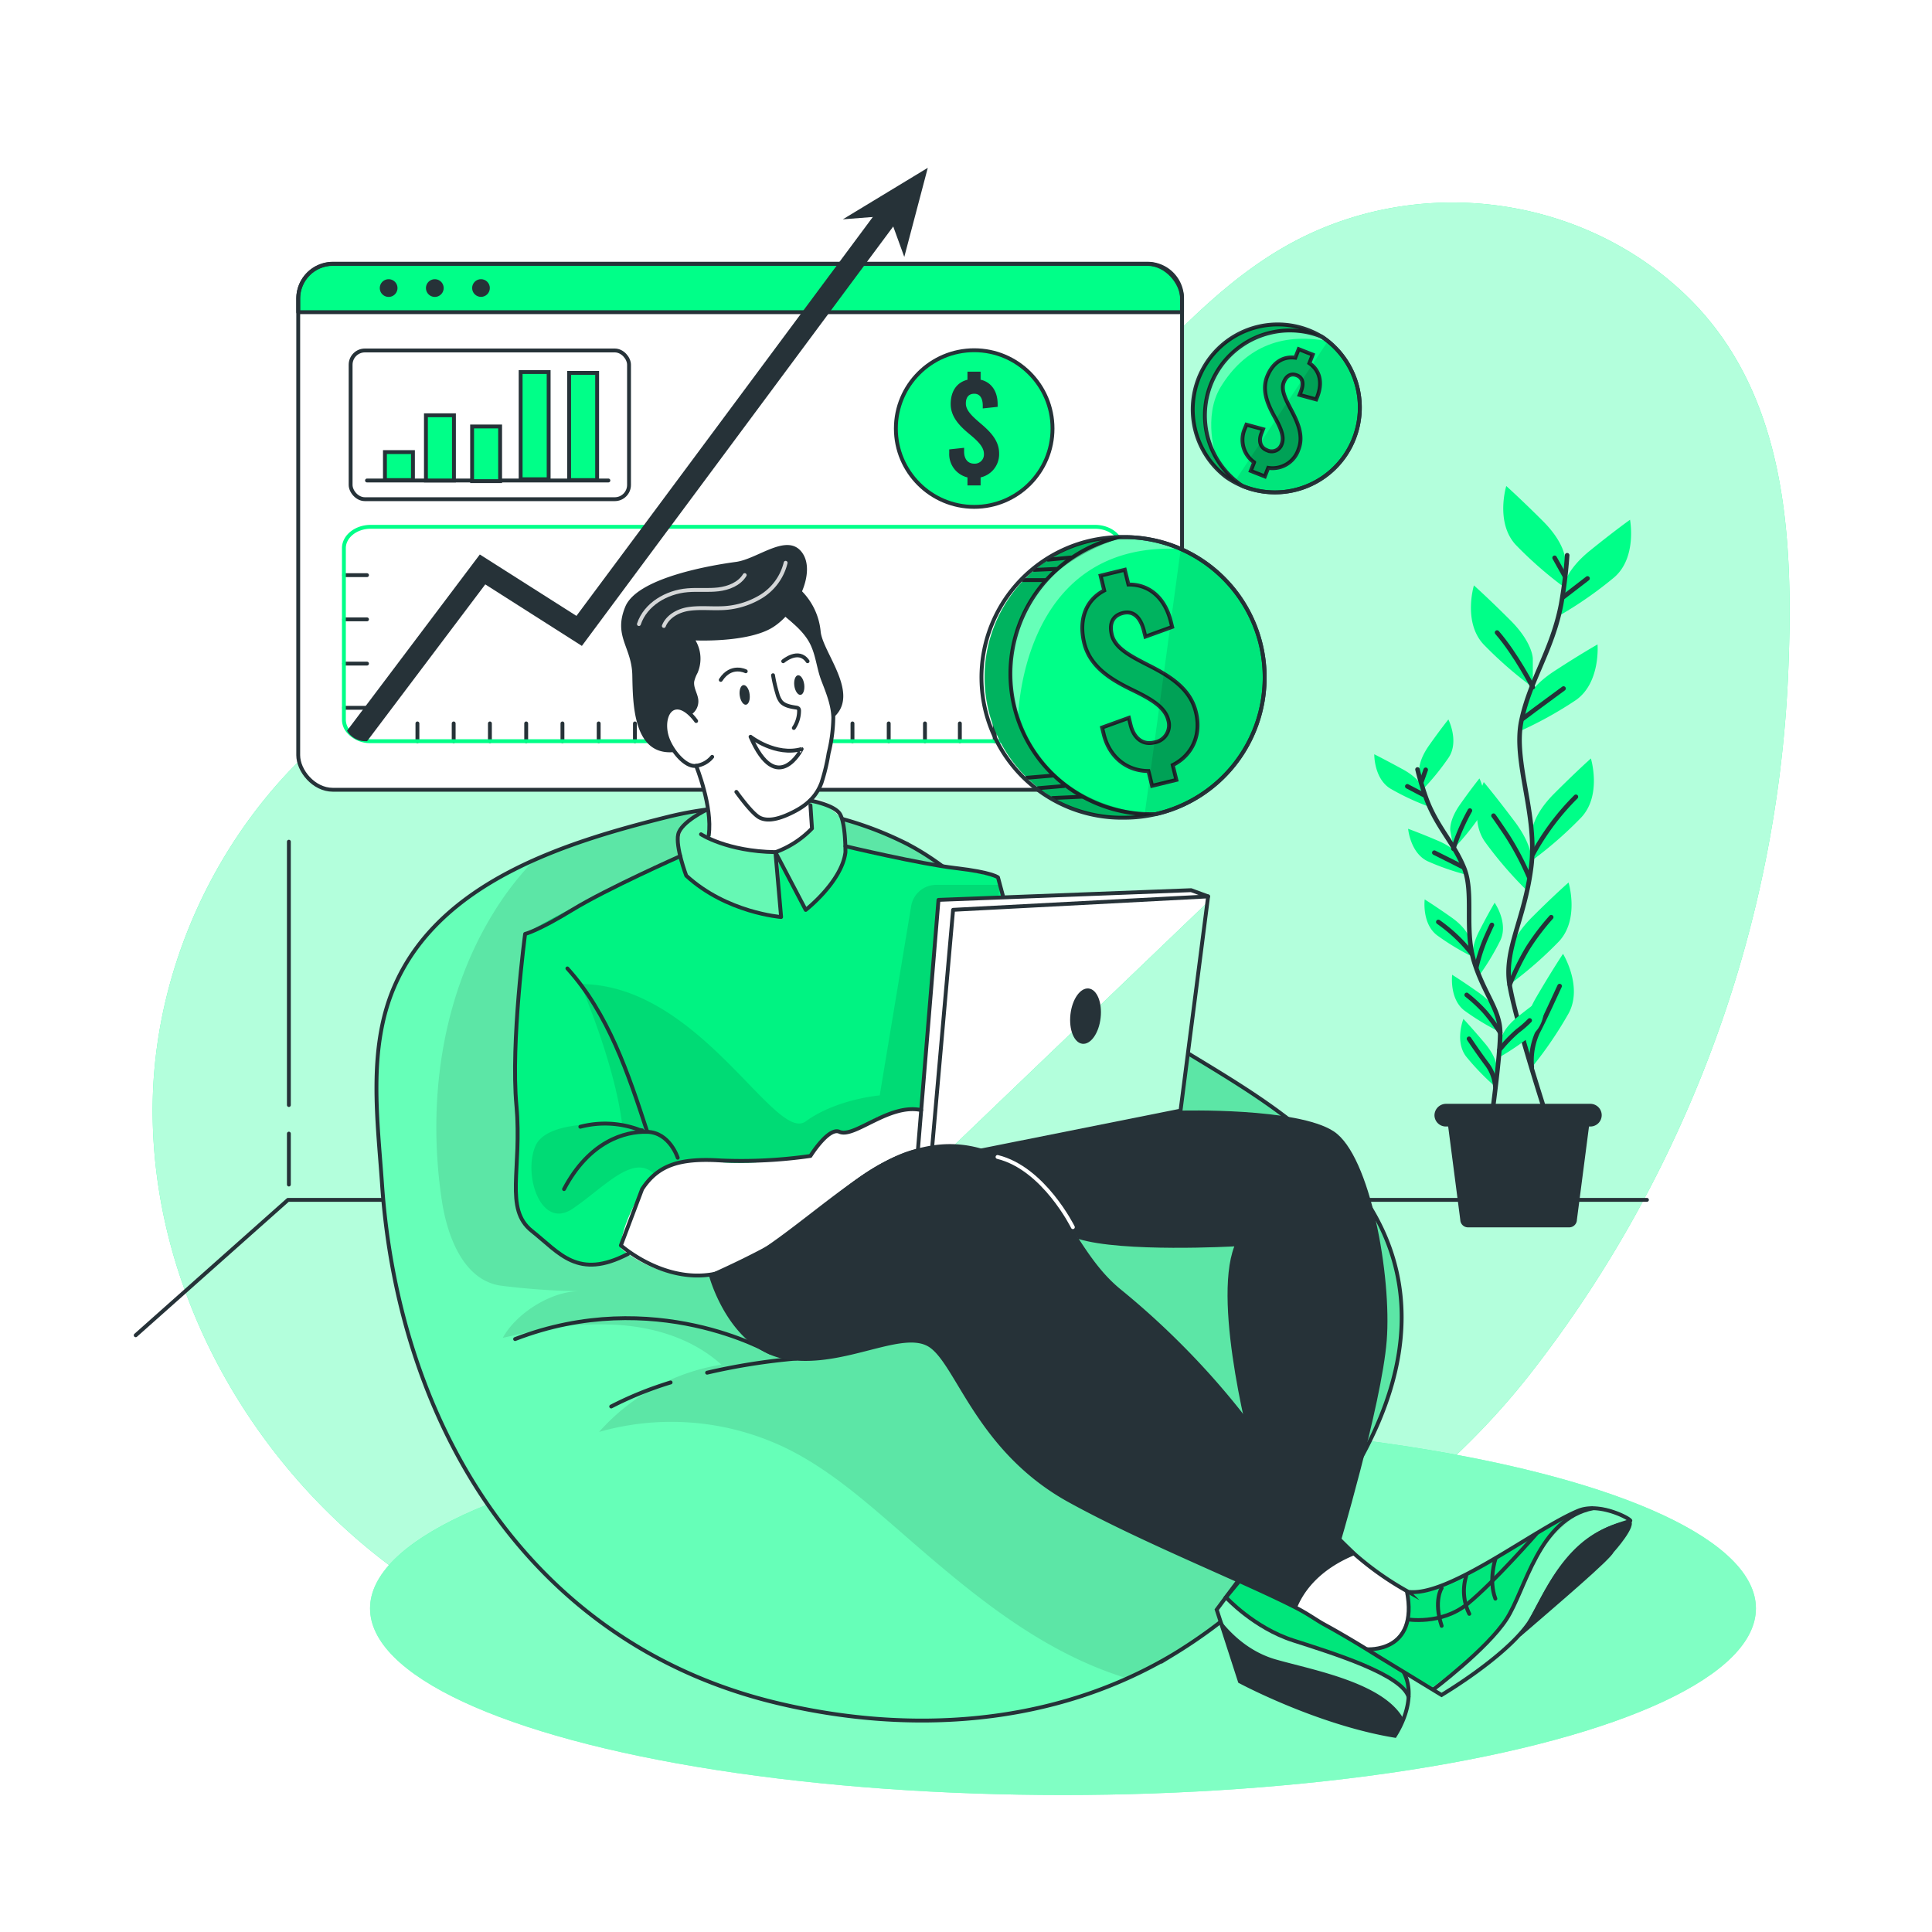 <svg class="animated" id="freepik_stories-revenue" xmlns="http://www.w3.org/2000/svg" viewBox="0 0 500 500" version="1.1" xmlns:xlink="http://www.w3.org/1999/xlink" xmlns:svgjs="http://svgjs.com/svgjs"><style>svg#freepik_stories-revenue:not(.animated) .animable {opacity: 0;}svg#freepik_stories-revenue.animated #freepik--Window--inject-34 {animation: 1.5s Infinite  linear wind;animation-delay: 0s;}svg#freepik_stories-revenue.animated #freepik--Coins--inject-34 {animation: 3s Infinite  linear floating;animation-delay: 0s;}svg#freepik_stories-revenue.animated #freepik--Character--inject-34 {animation: 3s Infinite  linear floating;animation-delay: 0s;}            @keyframes wind {                0% {                    transform: rotate( 0deg );                }                25% {                    transform: rotate( 1deg );                }                75% {                    transform: rotate( -1deg );                }            }                    @keyframes floating {                0% {                    opacity: 1;                    transform: translateY(0px);                }                50% {                    transform: translateY(-10px);                }                100% {                    opacity: 1;                    transform: translateY(0px);                }            }        </style><g id="freepik--background-simple--inject-34" style="transform-origin: 251.326px 245.544px 0px;" class="animable"><path d="M332.51,63.83c-21.82,12.48-37.21,33.47-55.86,50.32a179.7,179.7,0,0,1-81.92,42c-25,5.41-51.12,5.49-75.21,14-47,16.49-79.19,65.43-80,115.19s27.5,98,69.11,125.28a165.64,165.64,0,0,0,46,20.95c30.6,8.61,63.05,8.23,94.67,4.94,54.62-5.69,111.88-36.71,146.31-80.44a313.74,313.74,0,0,0,38.64-63.45,316.45,316.45,0,0,0,28.52-118.15c1.45-35,0-73.8-27.77-99.31S365.06,45.2,332.51,63.83Z" style="fill: rgb(0, 255, 136); transform-origin: 251.326px 245.544px 0px;" id="eljf7kk92mept" class="animable"></path><g id="eldigfu96z6l9"><path d="M332.51,63.83c-21.82,12.48-37.21,33.47-55.86,50.32a179.7,179.7,0,0,1-81.92,42c-25,5.41-51.12,5.49-75.21,14-47,16.49-79.19,65.43-80,115.19s27.5,98,69.11,125.28a165.64,165.64,0,0,0,46,20.95c30.6,8.61,63.05,8.23,94.67,4.94,54.62-5.69,111.88-36.71,146.31-80.44a313.74,313.74,0,0,0,38.64-63.45,316.45,316.45,0,0,0,28.52-118.15c1.45-35,0-73.8-27.77-99.31S365.06,45.2,332.51,63.83Z" style="fill: rgb(255, 255, 255); opacity: 0.7; transform-origin: 251.326px 245.544px 0px;" class="animable"></path></g></g><g id="freepik--Shadow--inject-34" style="transform-origin: 275.1px 416.25px 0px;" class="animable"><ellipse cx="275.1" cy="416.25" rx="179.33" ry="48.3" style="fill: rgb(0, 255, 136); transform-origin: 275.1px 416.25px 0px;" id="elbc5ko8946gr" class="animable"></ellipse><g id="eltmb0r5y86o"><ellipse cx="275.1" cy="416.25" rx="179.33" ry="48.3" style="fill: rgb(255, 255, 255); opacity: 0.5; transform-origin: 275.1px 416.25px 0px;" class="animable"></ellipse></g></g><g id="freepik--Window--inject-34" style="transform-origin: 191.545px 123.91px 0px;" class="animable"><rect x="77.18" y="68.3" width="228.73" height="136.09" rx="8.95" style="fill: rgb(255, 255, 255); transform-origin: 191.545px 136.345px 0px;" id="elt8s45x6lar" class="animable"></rect><path d="M305.91,77.25v3.54H77.18V77.25a9,9,0,0,1,8.95-9H297A8.94,8.94,0,0,1,305.91,77.25Z" style="fill: rgb(0, 255, 136); transform-origin: 191.545px 74.52px 0px;" id="el3soick66awa" class="animable"></path><rect x="77.18" y="68.3" width="228.73" height="136.09" rx="8.95" style="fill: none; stroke: rgb(38, 50, 56); stroke-linecap: round; stroke-linejoin: round; transform-origin: 191.545px 136.345px 0px;" id="elq37jx0e3vk" class="animable"></rect><path d="M305.91,77.25v3.54H77.18V77.25a9,9,0,0,1,8.95-9H297A8.94,8.94,0,0,1,305.91,77.25Z" style="fill: none; stroke: rgb(38, 50, 56); stroke-linecap: round; stroke-linejoin: round; transform-origin: 191.545px 74.52px 0px;" id="el75yjpz3jdkp" class="animable"></path><path d="M102.87,74.54a2.29,2.29,0,1,1-2.29-2.28A2.29,2.29,0,0,1,102.87,74.54Z" style="fill: rgb(38, 50, 56); transform-origin: 100.58px 74.55px 0px;" id="elqtnvbkvdpp" class="animable"></path><path d="M114.82,74.54a2.29,2.29,0,1,1-2.29-2.28A2.29,2.29,0,0,1,114.82,74.54Z" style="fill: rgb(38, 50, 56); transform-origin: 112.53px 74.55px 0px;" id="elti4u27kpqgn" class="animable"></path><circle cx="124.48" cy="74.54" r="2.29" style="fill: rgb(38, 50, 56); transform-origin: 124.48px 74.54px 0px;" id="el1c053ults4p" class="animable"></circle><rect x="90.74" y="90.7" width="72.05" height="38.49" rx="3.69" style="fill: none; stroke: rgb(38, 50, 56); stroke-linecap: round; stroke-linejoin: round; transform-origin: 126.765px 109.945px 0px;" id="elodecbnd22qs" class="animable"></rect><line x1="94.98" y1="124.35" x2="157.45" y2="124.35" style="fill: none; stroke: rgb(38, 50, 56); stroke-linecap: round; stroke-linejoin: round; transform-origin: 126.215px 124.35px 0px;" id="ely9o1rys884c" class="animable"></line><rect x="99.62" y="117" width="7.25" height="7.25" style="fill: rgb(0, 255, 136); stroke: rgb(38, 50, 56); stroke-miterlimit: 10; transform-origin: 103.245px 120.625px 0px;" id="eld8os4ekqhd8" class="animable"></rect><rect x="110.23" y="107.47" width="7.25" height="16.88" style="fill: rgb(0, 255, 136); stroke: rgb(38, 50, 56); stroke-miterlimit: 10; transform-origin: 113.855px 115.91px 0px;" id="elyhheif8efvd" class="animable"></rect><rect x="122.18" y="110.37" width="7.25" height="14.15" style="fill: rgb(0, 255, 136); stroke: rgb(38, 50, 56); stroke-miterlimit: 10; transform-origin: 125.805px 117.445px 0px;" id="el1qhzn43x1r" class="animable"></rect><rect x="134.74" y="96.28" width="7.25" height="27.75" style="fill: rgb(0, 255, 136); stroke: rgb(38, 50, 56); stroke-miterlimit: 10; transform-origin: 138.365px 110.155px 0px;" id="el3644xp2ns0p" class="animable"></rect><rect x="147.29" y="96.5" width="7.25" height="27.75" style="fill: rgb(0, 255, 136); stroke: rgb(38, 50, 56); stroke-miterlimit: 10; transform-origin: 150.915px 110.375px 0px;" id="elihddwff8mq" class="animable"></rect><circle cx="252.12" cy="110.91" r="20.27" style="fill: rgb(0, 255, 136); stroke: rgb(38, 50, 56); stroke-miterlimit: 10; transform-origin: 252.12px 110.91px 0px;" id="elrwv2klzhlg9" class="animable"></circle><path d="M253.78,123.55v2.08h-3.4v-2.08a6.18,6.18,0,0,1-4.72-6.3v-.94l3.85-.42v1c0,1.93,1,3.1,2.57,3.1a2.37,2.37,0,0,0,2.56-2.53c0-1.85-1.73-3.44-3.77-5.13-2.42-2-4.83-4.38-4.83-7.74s1.58-5.63,4.34-6.31V96.19h3.4v2.07c2.79.65,4.41,3,4.41,6.35v.68l-3.85.41V105c0-2-.79-3.1-2.19-3.1s-2.19.87-2.19,2.53c0,1.85,1.78,3.4,3.78,5.13,2.38,2,4.83,4.38,4.83,7.74A6.15,6.15,0,0,1,253.78,123.55Z" style="fill: rgb(38, 50, 56); transform-origin: 252.114px 110.91px 0px;" id="elpywtl3c79mr" class="animable"></path><line x1="89.06" y1="148.85" x2="94.98" y2="148.85" style="fill: none; stroke: rgb(38, 50, 56); stroke-linecap: round; stroke-linejoin: round; transform-origin: 92.02px 148.85px 0px;" id="elmwbywf0a6nr" class="animable"></line><line x1="89.06" y1="160.29" x2="94.98" y2="160.29" style="fill: none; stroke: rgb(38, 50, 56); stroke-linecap: round; stroke-linejoin: round; transform-origin: 92.02px 160.29px 0px;" id="elx566t0uc64s" class="animable"></line><line x1="89.06" y1="171.74" x2="94.98" y2="171.74" style="fill: none; stroke: rgb(38, 50, 56); stroke-linecap: round; stroke-linejoin: round; transform-origin: 92.02px 171.74px 0px;" id="eljkh6x6hwo59" class="animable"></line><line x1="89.06" y1="183.18" x2="94.98" y2="183.18" style="fill: none; stroke: rgb(38, 50, 56); stroke-linecap: round; stroke-linejoin: round; transform-origin: 92.02px 183.18px 0px;" id="elooh1hq2qz3" class="animable"></line><line x1="108.03" y1="191.82" x2="108.03" y2="187.22" style="fill: none; stroke: rgb(38, 50, 56); stroke-linecap: round; stroke-linejoin: round; transform-origin: 108.03px 189.52px 0px;" id="el6nxp5o32y86" class="animable"></line><line x1="117.41" y1="191.82" x2="117.41" y2="187.22" style="fill: none; stroke: rgb(38, 50, 56); stroke-linecap: round; stroke-linejoin: round; transform-origin: 117.41px 189.52px 0px;" id="elfo0kgnjik7g" class="animable"></line><line x1="126.79" y1="191.82" x2="126.79" y2="187.22" style="fill: none; stroke: rgb(38, 50, 56); stroke-linecap: round; stroke-linejoin: round; transform-origin: 126.79px 189.52px 0px;" id="elxd8tdzx9vt" class="animable"></line><line x1="136.18" y1="191.82" x2="136.18" y2="187.22" style="fill: none; stroke: rgb(38, 50, 56); stroke-linecap: round; stroke-linejoin: round; transform-origin: 136.18px 189.52px 0px;" id="eldfqcsub54cc" class="animable"></line><line x1="145.56" y1="191.82" x2="145.56" y2="187.22" style="fill: none; stroke: rgb(38, 50, 56); stroke-linecap: round; stroke-linejoin: round; transform-origin: 145.56px 189.52px 0px;" id="elz3rmnxomf6" class="animable"></line><line x1="154.94" y1="191.82" x2="154.94" y2="187.22" style="fill: none; stroke: rgb(38, 50, 56); stroke-linecap: round; stroke-linejoin: round; transform-origin: 154.94px 189.52px 0px;" id="el5cm4ue023cu" class="animable"></line><line x1="164.32" y1="191.82" x2="164.32" y2="187.22" style="fill: none; stroke: rgb(38, 50, 56); stroke-linecap: round; stroke-linejoin: round; transform-origin: 164.32px 189.52px 0px;" id="elkwb61wtn7t" class="animable"></line><line x1="173.71" y1="191.82" x2="173.71" y2="187.22" style="fill: none; stroke: rgb(38, 50, 56); stroke-linecap: round; stroke-linejoin: round; transform-origin: 173.71px 189.52px 0px;" id="elej52649210d" class="animable"></line><line x1="183.09" y1="191.82" x2="183.09" y2="187.22" style="fill: none; stroke: rgb(38, 50, 56); stroke-linecap: round; stroke-linejoin: round; transform-origin: 183.09px 189.52px 0px;" id="eloyjnidfhrq" class="animable"></line><line x1="192.47" y1="191.82" x2="192.47" y2="187.22" style="fill: none; stroke: rgb(38, 50, 56); stroke-linecap: round; stroke-linejoin: round; transform-origin: 192.47px 189.52px 0px;" id="elrge1u2wzu6" class="animable"></line><line x1="201.85" y1="191.82" x2="201.85" y2="187.22" style="fill: none; stroke: rgb(38, 50, 56); stroke-linecap: round; stroke-linejoin: round; transform-origin: 201.85px 189.52px 0px;" id="elnqkipulpf2" class="animable"></line><line x1="211.24" y1="191.82" x2="211.24" y2="187.22" style="fill: none; stroke: rgb(38, 50, 56); stroke-linecap: round; stroke-linejoin: round; transform-origin: 211.24px 189.52px 0px;" id="el9a31iox8mjl" class="animable"></line><line x1="220.62" y1="191.82" x2="220.62" y2="187.22" style="fill: none; stroke: rgb(38, 50, 56); stroke-linecap: round; stroke-linejoin: round; transform-origin: 220.62px 189.52px 0px;" id="elbu6v85pjihu" class="animable"></line><line x1="230" y1="191.82" x2="230" y2="187.22" style="fill: none; stroke: rgb(38, 50, 56); stroke-linecap: round; stroke-linejoin: round; transform-origin: 230px 189.52px 0px;" id="elyd0wno1v4o" class="animable"></line><line x1="239.38" y1="191.82" x2="239.38" y2="187.22" style="fill: none; stroke: rgb(38, 50, 56); stroke-linecap: round; stroke-linejoin: round; transform-origin: 239.38px 189.52px 0px;" id="ele16xahamlc9" class="animable"></line><line x1="248.41" y1="191.82" x2="248.41" y2="187.22" style="fill: none; stroke: rgb(38, 50, 56); stroke-linecap: round; stroke-linejoin: round; transform-origin: 248.41px 189.52px 0px;" id="el4jud19pmm4r" class="animable"></line><line x1="257.44" y1="191.82" x2="257.44" y2="187.22" style="fill: none; stroke: rgb(38, 50, 56); stroke-linecap: round; stroke-linejoin: round; transform-origin: 257.44px 189.52px 0px;" id="elsiuj87o0zfj" class="animable"></line><line x1="266.46" y1="191.82" x2="266.46" y2="187.22" style="fill: none; stroke: rgb(38, 50, 56); stroke-linecap: round; stroke-linejoin: round; transform-origin: 266.46px 189.52px 0px;" id="elvm0fzf60pvd" class="animable"></line><path d="M290.34,141.85v44.46c0,3.05-3.1,5.51-6.92,5.51H96a7.42,7.42,0,0,1-6-2.71,4.73,4.73,0,0,1-1-2.8V141.85c0-3,3.1-5.51,6.92-5.51H283.42C287.24,136.34,290.34,138.8,290.34,141.85Z" style="fill: none; stroke: rgb(0, 255, 136); stroke-linecap: round; stroke-linejoin: round; transform-origin: 189.67px 164.082px 0px;" id="eltg1y0c8wr4a" class="animable"></path><path d="M233.3,55.74l-59.83,80.6-22.88,30.82-25-15.92L95,191.82h-.44a5.51,5.51,0,0,1-4.75-2.71l34.37-45.61,25,15.89,17.11-23,62.39-84Z" style="fill: rgb(38, 50, 56); transform-origin: 161.555px 122.105px 0px;" id="el7miedbmm7yp" class="animable"></path><polygon points="218.12 56.76 240.11 43.43 234.03 66.49 230.15 55.82 218.12 56.76" style="fill: rgb(38, 50, 56); transform-origin: 229.115px 54.96px 0px;" id="elw5xx5itls2" class="animable"></polygon></g><g id="freepik--Floor--inject-34" style="transform-origin: 230.675px 235.675px 0px;" class="animable"><polyline points="426.23 310.52 74.54 310.52 35.12 345.57" style="fill: none; stroke: rgb(38, 50, 56); stroke-linecap: round; stroke-linejoin: round; transform-origin: 230.675px 328.045px 0px;" id="el97og8ez4ava" class="animable"></polyline><line x1="74.76" y1="285.98" x2="74.76" y2="217.83" style="fill: none; stroke: rgb(38, 50, 56); stroke-linecap: round; stroke-linejoin: round; transform-origin: 74.76px 251.905px 0px;" id="el2kyi2rz7fsn" class="animable"></line><line x1="74.76" y1="306.56" x2="74.76" y2="293.38" style="fill: none; stroke: rgb(38, 50, 56); stroke-linecap: round; stroke-linejoin: round; transform-origin: 74.76px 299.97px 0px;" id="elscvscxkjc0h" class="animable"></line><g id="freepik--freepik--Plants--inject-120--inject-34" style="transform-origin: 388.893px 221.71px 0px;" class="animable"><path d="M405.06,144.72s0-4.12-5.77-9.88-9.47-9.06-9.47-9.06-2.89,9.47,2.47,15.24a101,101,0,0,0,12.77,11.14Z" style="fill: rgb(0, 255, 136); transform-origin: 397.051px 138.97px 0px;" id="elfx7lm2nvgfg" class="animable"></path><path d="M396.69,170.45s0-4.12-5.77-9.89-9.47-9.06-9.47-9.06-2.88,9.47,2.47,15.24a102.63,102.63,0,0,0,12.77,11.15Z" style="fill: rgb(0, 255, 136); transform-origin: 388.683px 164.695px 0px;" id="el4mvnq9n9cwa" class="animable"></path><path d="M404.69,151.74s.44-4.1,6.78-9.23,10.38-8,10.38-8,1.86,9.75-4.07,14.89a101.51,101.51,0,0,1-13.87,9.71Z" style="fill: rgb(0, 255, 136); transform-origin: 413.018px 146.81px 0px;" id="eligdmm0i4o5d" class="animable"></path><path d="M394.58,182.12s.87-4,7.71-8.46,11.15-6.88,11.15-6.88.83,9.87-5.58,14.39a100.79,100.79,0,0,1-14.81,8.19Z" style="fill: rgb(0, 255, 136); transform-origin: 403.263px 178.07px 0px;" id="eldz4kgp5mwp" class="animable"></path><path d="M396.49,215.23s0-4.12,5.76-9.88,9.47-9.06,9.47-9.06,2.89,9.48-2.47,15.24a100.22,100.22,0,0,1-12.76,11.15Z" style="fill: rgb(0, 255, 136); transform-origin: 404.494px 209.485px 0px;" id="el1bqun3n6tsc" class="animable"></path><path d="M396.39,223.32s.58-4.08-4.31-10.6S384,202.4,384,202.4s-4.18,9,.29,15.44a101.44,101.44,0,0,0,11.06,12.82Z" style="fill: rgb(0, 255, 136); transform-origin: 389.318px 216.53px 0px;" id="elshkmnw0hwkt" class="animable"></path><path d="M390.7,247.27s0-4.11,5.77-9.88,9.47-9,9.47-9,2.89,9.47-2.47,15.23a101,101,0,0,1-12.77,11.15Z" style="fill: rgb(0, 255, 136); transform-origin: 398.709px 241.58px 0px;" id="elzosse703so" class="animable"></path><path d="M394.55,269s-1-4,3.09-11,6.87-11.15,6.87-11.15,5.18,8.44,1.47,15.37a101.21,101.21,0,0,1-9.54,14Z" style="fill: rgb(0, 255, 136); transform-origin: 400.88px 261.535px 0px;" id="elfb3ywnry9qq" class="animable"></path><path d="M405.58,143.7A116.75,116.75,0,0,1,404,156.48c-2.28,11.78-8,19.38-10.26,30s4.27,24.35,2.52,38-7.08,21.26-5.58,30.38,9.5,33.8,9.5,33.8" style="fill: none; stroke: rgb(38, 50, 56); stroke-linecap: round; stroke-linejoin: round; stroke-width: 1.177px; transform-origin: 397.999px 216.18px 0px;" id="elqc7cagrvqxb" class="animable"></path><line x1="404.64" y1="154.48" x2="410.85" y2="149.7" style="fill: none; stroke: rgb(38, 50, 56); stroke-linecap: round; stroke-linejoin: round; stroke-width: 1.177px; transform-origin: 407.745px 152.09px 0px;" id="el3er9xujhnca" class="animable"></line><line x1="404.92" y1="148.99" x2="402.33" y2="144.36" style="fill: none; stroke: rgb(38, 50, 56); stroke-linecap: round; stroke-linejoin: round; stroke-width: 1.177px; transform-origin: 403.625px 146.675px 0px;" id="elqb4skvjmzvc" class="animable"></line><path d="M394.09,186s5.2-3.91,10.55-7.81" style="fill: none; stroke: rgb(38, 50, 56); stroke-linecap: round; stroke-linejoin: round; stroke-width: 1.177px; transform-origin: 399.365px 182.095px 0px;" id="el5u80dykstw" class="animable"></path><path d="M396.69,177.84s-4.34-8.5-9.25-14.14" style="fill: none; stroke: rgb(38, 50, 56); stroke-linecap: round; stroke-linejoin: round; stroke-width: 1.177px; transform-origin: 392.065px 170.77px 0px;" id="el17cgvon6bsc" class="animable"></path><path d="M396.69,221.09a64.58,64.58,0,0,1,11.15-14.88" style="fill: none; stroke: rgb(38, 50, 56); stroke-linecap: round; stroke-linejoin: round; stroke-width: 1.177px; transform-origin: 402.265px 213.65px 0px;" id="elgdhnvt3r13t" class="animable"></path><path d="M395.68,226.87A73.4,73.4,0,0,0,390,216.16c-3-4.48-3.48-5.06-3.48-5.06" style="fill: none; stroke: rgb(38, 50, 56); stroke-linecap: round; stroke-linejoin: round; stroke-width: 1.177px; transform-origin: 391.1px 218.985px 0px;" id="el11q72uyx80t" class="animable"></path><path d="M390.7,254.85a69.58,69.58,0,0,1,4.69-9.48,61.55,61.55,0,0,1,6.06-8" style="fill: none; stroke: rgb(38, 50, 56); stroke-linecap: round; stroke-linejoin: round; stroke-width: 1.177px; transform-origin: 396.075px 246.11px 0px;" id="elhhmuo43j6rd" class="animable"></path><path d="M396.43,276.17a17.62,17.62,0,0,1,1.56-9.12c2.17-4.19,4.62-9.69,5.64-11.85" style="fill: none; stroke: rgb(38, 50, 56); stroke-linecap: round; stroke-linejoin: round; stroke-width: 1.177px; transform-origin: 399.989px 265.685px 0px;" id="elsvvpkssjxtk" class="animable"></path><path d="M367.3,199.74s-.45-2.57,2.54-6.82,5-6.72,5-6.72,2.83,5.62.1,9.82a64.16,64.16,0,0,1-6.8,8.36Z" style="fill: rgb(0, 255, 136); transform-origin: 371.702px 195.29px 0px;" id="elvvj41684u9" class="animable"></path><path d="M375.34,215s-.45-2.59,2.54-6.83,5-6.71,5-6.71,2.83,5.63.1,9.82a63.5,63.5,0,0,1-6.8,8.36Z" style="fill: rgb(0, 255, 136); transform-origin: 379.742px 210.55px 0px;" id="el9tyarcvbz0i" class="animable"></path><path d="M368.29,204.1s-.7-2.52-5.25-5-7.38-3.9-7.38-3.9-.11,6.27,4.18,8.9a64.14,64.14,0,0,0,9.75,4.58Z" style="fill: rgb(0, 255, 136); transform-origin: 362.625px 201.94px 0px;" id="eloap0ezj39zq" class="animable"></path><path d="M377.93,222.05s-1-2.43-5.76-4.46-7.75-3.1-7.75-3.1.55,6.27,5.08,8.41a64.52,64.52,0,0,0,10.18,3.53Z" style="fill: rgb(0, 255, 136); transform-origin: 372.05px 220.46px 0px;" id="ela23a1rzho7o" class="animable"></path><path d="M380.33,243s-.45-2.58-4.69-5.57-6.93-4.66-6.93-4.66-.78,6.27,3.21,9.29a63.9,63.9,0,0,0,9.21,5.57Z" style="fill: rgb(0, 255, 136); transform-origin: 374.889px 240.2px 0px;" id="eluinb2hawy99" class="animable"></path><path d="M381.26,248.09s-.81-2.49,1.55-7.11,4-7.35,4-7.35,3.6,5.16,1.5,9.71a65.19,65.19,0,0,1-5.58,9.24Z" style="fill: rgb(0, 255, 136); transform-origin: 385.047px 243.105px 0px;" id="elyftiifur7pb" class="animable"></path><path d="M388.5,268.92s.3-2.6,4.36-5.83,6.65-5,6.65-5,1.14,6.2-2.67,9.46a64.88,64.88,0,0,1-8.87,6.1Z" style="fill: rgb(0, 255, 136); transform-origin: 393.82px 265.87px 0px;" id="ele9kfz6ee2k4" class="animable"></path><path d="M387.43,262.5s-.45-2.59-4.69-5.58-6.92-4.65-6.92-4.65-.78,6.27,3.2,9.29a64.36,64.36,0,0,0,9.22,5.57Z" style="fill: rgb(0, 255, 136); transform-origin: 381.999px 259.7px 0px;" id="elj5w9xpt763" class="animable"></path><path d="M387.37,276.54s.23-2.62-3.12-6.58-5.52-6.27-5.52-6.27-2.34,5.85.75,9.8a65.37,65.37,0,0,0,7.5,7.75Z" style="fill: rgb(0, 255, 136); transform-origin: 382.627px 272.465px 0px;" id="elo272t09shbe" class="animable"></path><path d="M366.85,199.14a74,74,0,0,0,2.39,7.85c2.7,7.13,7.1,11.28,9.68,17.7s0,15.73,2.55,24.1,6.75,12.54,6.78,18.45S386,289.48,386,289.48" style="fill: none; stroke: rgb(38, 50, 56); stroke-linecap: round; stroke-linejoin: round; stroke-width: 1.177px; transform-origin: 377.55px 244.31px 0px;" id="eloiltnwqdgxb" class="animable"></path><line x1="368.62" y1="205.81" x2="364.21" y2="203.5" style="fill: none; stroke: rgb(38, 50, 56); stroke-linecap: round; stroke-linejoin: round; stroke-width: 1.177px; transform-origin: 366.415px 204.655px 0px;" id="el2u1nud8izln" class="animable"></line><line x1="367.84" y1="202.4" x2="368.97" y2="199.22" style="fill: none; stroke: rgb(38, 50, 56); stroke-linecap: round; stroke-linejoin: round; stroke-width: 1.177px; transform-origin: 368.405px 200.81px 0px;" id="el2c6kzzuhufu" class="animable"></line><path d="M378.66,224.42s-3.69-1.88-7.46-3.75" style="fill: none; stroke: rgb(38, 50, 56); stroke-linecap: round; stroke-linejoin: round; stroke-width: 1.177px; transform-origin: 374.93px 222.545px 0px;" id="elghbal0tehii" class="animable"></path><path d="M376.14,219.64a52.85,52.85,0,0,1,4.27-9.86" style="fill: none; stroke: rgb(38, 50, 56); stroke-linecap: round; stroke-linejoin: round; stroke-width: 1.177px; transform-origin: 378.275px 214.71px 0px;" id="elmqkigyw3dp" class="animable"></path><path d="M380.84,246.72a41.15,41.15,0,0,0-8.6-8.12" style="fill: none; stroke: rgb(38, 50, 56); stroke-linecap: round; stroke-linejoin: round; stroke-width: 1.177px; transform-origin: 376.54px 242.66px 0px;" id="elbxp0kibntuu" class="animable"></path><path d="M382.1,250.24a45.85,45.85,0,0,1,2.37-7.31c1.39-3.15,1.63-3.56,1.63-3.56" style="fill: none; stroke: rgb(38, 50, 56); stroke-linecap: round; stroke-linejoin: round; stroke-width: 1.177px; transform-origin: 384.1px 244.805px 0px;" id="elheb39tp8n7b" class="animable"></path><path d="M388.06,271.7a38.47,38.47,0,0,1,4.74-4.92,25.47,25.47,0,0,0,3.08-2.69" style="fill: none; stroke: rgb(38, 50, 56); stroke-linecap: round; stroke-linejoin: round; stroke-width: 1.177px; transform-origin: 391.97px 267.895px 0px;" id="el0c6sxai2x1e" class="animable"></path><path d="M388.25,267.24a44.87,44.87,0,0,0-4-5.43,39,39,0,0,0-4.67-4.33" style="fill: none; stroke: rgb(38, 50, 56); stroke-linecap: round; stroke-linejoin: round; stroke-width: 1.177px; transform-origin: 383.915px 262.36px 0px;" id="elmg1qqixxlj" class="animable"></path><path d="M387,281.24a11.28,11.28,0,0,0-2-5.57c-1.82-2.4-4-5.58-4.82-6.83" style="fill: none; stroke: rgb(38, 50, 56); stroke-linecap: round; stroke-linejoin: round; stroke-width: 1.177px; transform-origin: 383.59px 275.04px 0px;" id="elt11nbleezq" class="animable"></path><path d="M406.18,317.64H379.92a2,2,0,0,1-2-1.95l-3.77-29.06h37.72l-3.77,29.06A2,2,0,0,1,406.18,317.64Z" style="fill: rgb(38, 50, 56); transform-origin: 393.01px 302.135px 0px;" id="el3lzbmjawdm5" class="animable"></path><path d="M411.57,291.54H374.19a2.94,2.94,0,0,1-2.95-2.92h0a3,3,0,0,1,2.94-2.95h37.39a2.94,2.94,0,0,1,2.95,2.94h0A2.94,2.94,0,0,1,411.57,291.54Z" style="fill: rgb(38, 50, 56); transform-origin: 392.88px 288.605px 0px;" id="el1ebc781f59g" class="animable"></path></g></g><g id="freepik--Coins--inject-34" style="transform-origin: 302.97px 147.775px 0px;" class="animable"><path d="M327.3,175.31a36.31,36.31,0,0,1-28.13,35.37l-.11,0c-.95.21-1.9.4-2.88.54a37.08,37.08,0,0,1-5.19.37A36.31,36.31,0,0,1,289.65,139c.33,0,.68,0,1,0a1.72,1.72,0,0,1,.32,0,2.3,2.3,0,0,1,.37,0,35.75,35.75,0,0,1,14.22,3.05A36.31,36.31,0,0,1,327.3,175.31Z" style="fill: rgb(0, 255, 136); transform-origin: 291.055px 175.291px 0px;" id="el2rn9abzd2t2" class="animable"></path><g id="elaqu4hw4u9mc"><path d="M305.58,142.06c-41.93-2.18-42.13,44.37-42.13,44.37s-6.4-15.19,4.05-32c5.84-9.41,16-13.56,23.86-15.4A35.75,35.75,0,0,1,305.58,142.06Z" style="fill: rgb(255, 255, 255); opacity: 0.4; transform-origin: 283.545px 162.73px 0px;" class="animable"></path></g><path d="M327.3,175.31a36.31,36.31,0,0,1-28.24,35.4,35.71,35.71,0,0,1-8.07.91A36.31,36.31,0,0,1,289.65,139c.44,0,.89,0,1.34,0A36.32,36.32,0,0,1,327.3,175.31Z" style="fill: none; stroke: rgb(38, 50, 56); stroke-linecap: round; stroke-linejoin: round; transform-origin: 290.652px 175.313px 0px;" id="elzx3gujegywc" class="animable"></path><path d="M327.3,175.31a36.31,36.31,0,0,1-28.24,35.4c-.44,0-.89,0-1.34,0A36.32,36.32,0,0,1,289.65,139c.44,0,.89,0,1.34,0A36.32,36.32,0,0,1,327.3,175.31Z" style="fill: none; stroke: rgb(38, 50, 56); stroke-linecap: round; stroke-linejoin: round; transform-origin: 294.397px 174.855px 0px;" id="elh11mwnk55r" class="animable"></path><path d="M303.5,198l.94,3.84-6.28,1.53-.94-3.83c-5.62,0-10.13-3.65-11.57-9.51l-.43-1.74,6.93-2.51.44,1.81c.87,3.56,3.22,5.27,6.15,4.55a4.5,4.5,0,0,0,3.59-5.83c-.84-3.42-4.76-5.56-9.3-7.77-5.37-2.6-10.91-5.9-12.43-12.11-1.48-6.06.38-11.11,5.17-13.61l-.94-3.84,6.27-1.53.94,3.83c5.45-.08,9.51,3.51,11,9.71l.31,1.26-6.92,2.51-.35-1.39c-.92-3.77-2.86-5.36-5.44-4.73s-3.65,2.6-2.9,5.66c.84,3.42,4.81,5.48,9.3,7.78,5.31,2.69,10.91,5.9,12.43,12.1C311,190.15,308.56,195.47,303.5,198Z" style="fill: none; stroke: rgb(38, 50, 56); stroke-miterlimit: 10; transform-origin: 295.013px 175.41px 0px;" id="el2ii2xqxoxao" class="animable"></path><g id="ellh5gbnba4kd"><path d="M303.5,198l.94,3.84-6.28,1.53-.94-3.83c-5.62,0-10.13-3.65-11.57-9.51l-.43-1.74,6.93-2.51.44,1.81c.87,3.56,3.22,5.27,6.15,4.55a4.5,4.5,0,0,0,3.59-5.83c-.84-3.42-4.76-5.56-9.3-7.77-5.37-2.6-10.91-5.9-12.43-12.11-1.48-6.06.38-11.11,5.17-13.61l-.94-3.84,6.27-1.53.94,3.83c5.45-.08,9.51,3.51,11,9.71l.31,1.26-6.92,2.51-.35-1.39c-.92-3.77-2.86-5.36-5.44-4.73s-3.65,2.6-2.9,5.66c.84,3.42,4.81,5.48,9.3,7.78,5.31,2.69,10.91,5.9,12.43,12.1C311,190.15,308.56,195.47,303.5,198Z" style="opacity: 0.3; transform-origin: 295.013px 175.41px 0px;" class="animable"></path></g><line x1="272.43" y1="206.53" x2="280.1" y2="206.18" style="fill: none; stroke: rgb(38, 50, 56); stroke-linecap: round; stroke-linejoin: round; transform-origin: 276.265px 206.355px 0px;" id="elagloo7a98bn" class="animable"></line><line x1="268.74" y1="203.98" x2="275.43" y2="203.41" style="fill: none; stroke: rgb(38, 50, 56); stroke-linecap: round; stroke-linejoin: round; transform-origin: 272.085px 203.695px 0px;" id="elrdzhakifuss" class="animable"></line><line x1="265.74" y1="201.29" x2="272.43" y2="200.72" style="fill: none; stroke: rgb(38, 50, 56); stroke-linecap: round; stroke-linejoin: round; transform-origin: 269.085px 201.005px 0px;" id="ell1pdty0dpxh" class="animable"></line><line x1="264.82" y1="150.13" x2="270.55" y2="150.13" style="fill: none; stroke: rgb(38, 50, 56); stroke-linecap: round; stroke-linejoin: round; transform-origin: 267.685px 150.13px 0px;" id="ell79o2x8urn" class="animable"></line><line x1="267.65" y1="147.49" x2="273.36" y2="147.23" style="fill: none; stroke: rgb(38, 50, 56); stroke-linecap: round; stroke-linejoin: round; transform-origin: 270.505px 147.36px 0px;" id="elmq37jctws3h" class="animable"></line><line x1="271.23" y1="144.84" x2="277.25" y2="144.27" style="fill: none; stroke: rgb(38, 50, 56); stroke-linecap: round; stroke-linejoin: round; transform-origin: 274.24px 144.555px 0px;" id="el3mj9nth7zt" class="animable"></line><g id="el18uld8ixzd6"><path d="M299.17,210.68l-.11,0a35.71,35.71,0,0,1-8.07.91A36.31,36.31,0,0,1,289.65,139c.33,0,.68,0,1,0-8.85,2.79-23.7,9.92-27.67,24.79C257.37,184.92,270,208.91,299.17,210.68Z" style="opacity: 0.3; transform-origin: 276.99px 175.295px 0px;" class="animable"></path></g><g id="elo3wpylwg2le"><path d="M327.3,175.31a36.31,36.31,0,0,1-28.13,35.37l-.11,0c-.95.21-1.9.4-2.88.54l9.4-69.19A36.31,36.31,0,0,1,327.3,175.31Z" style="opacity: 0.1; transform-origin: 311.74px 176.625px 0px;" class="animable"></path></g><path d="M347.9,118.15a22,22,0,0,1-26.31,7.64l-.13-.06a22.63,22.63,0,0,1-2-1,19.63,19.63,0,0,1-2.12-1.32,22,22,0,0,1,24.19-36.63l.49.31c.23.13.45.29.68.45s.67.49,1,.75A22,22,0,0,1,347.9,118.15Z" style="fill: rgb(0, 255, 136); transform-origin: 330.314px 105.681px 0px;" id="elqz52syaytvb" class="animable"></path><g id="elhvb9v6msobw"><path d="M314.76,118.45s-3.59-10.57,1.18-18.35c6-9.75,15.19-14.2,27.7-11.8,0,0-6.78-4.58-18.13-1.33S308.07,105.84,314.76,118.45Z" style="fill: rgb(255, 255, 255); opacity: 0.4; transform-origin: 327.81px 102.127px 0px;" class="animable"></path></g><path d="M347.9,118.16a22,22,0,0,1-26.31,7.62,21.55,21.55,0,0,1-4.3-2.36A22,22,0,0,1,342,87.1c.22.13.45.28.67.44A22,22,0,0,1,347.9,118.16Z" style="fill: none; stroke: rgb(38, 50, 56); stroke-linecap: round; stroke-linejoin: round; transform-origin: 330.304px 105.698px 0px;" id="elg3t3u4xynch" class="animable"></path><path d="M347.9,118.16a22,22,0,0,1-26.31,7.62l-.67-.44A22,22,0,0,1,342,87.1c.22.13.45.28.67.44A22,22,0,0,1,347.9,118.16Z" style="fill: none; stroke: rgb(38, 50, 56); stroke-linecap: round; stroke-linejoin: round; transform-origin: 331.879px 106.479px 0px;" id="eleewnz0ernud" class="animable"></path><path d="M328.21,121.08l-.87,2.22-3.64-1.43.87-2.23a7.12,7.12,0,0,1-2.4-8.73l.4-1,4.3,1.17-.41,1.06c-.81,2.06-.26,3.72,1.44,4.39a2.72,2.72,0,0,0,3.81-1.63c.78-2-.41-4.41-1.88-7.08-1.74-3.16-3.32-6.72-1.91-10.32s4.07-5.36,7.3-4.92l.88-2.22,3.63,1.43L338.86,94c2.72,1.86,3.47,5,2.06,8.65l-.29.72-4.3-1.17.32-.81c.86-2.18.46-3.65-1-4.24s-2.71,0-3.41,1.79c-.78,2,.47,4.38,1.88,7.08,1.69,3.19,3.33,6.73,1.92,10.32A7.09,7.09,0,0,1,328.21,121.08Z" style="fill: none; stroke: rgb(38, 50, 56); stroke-miterlimit: 10; transform-origin: 331.583px 106.83px 0px;" id="elho493nv65z9" class="animable"></path><g id="elqdrjscdjruj"><path d="M328.21,121.08l-.87,2.22-3.64-1.43.87-2.23a7.12,7.12,0,0,1-2.4-8.73l.4-1,4.3,1.17-.41,1.06c-.81,2.06-.26,3.72,1.44,4.39a2.72,2.72,0,0,0,3.81-1.63c.78-2-.41-4.41-1.88-7.08-1.74-3.16-3.32-6.72-1.91-10.32s4.07-5.36,7.3-4.92l.88-2.22,3.63,1.43L338.86,94c2.72,1.86,3.47,5,2.06,8.65l-.29.72-4.3-1.17.32-.81c.86-2.18.46-3.65-1-4.24s-2.71,0-3.41,1.79c-.78,2,.47,4.38,1.88,7.08,1.69,3.19,3.33,6.73,1.92,10.32A7.09,7.09,0,0,1,328.21,121.08Z" style="opacity: 0.3; transform-origin: 331.583px 106.83px 0px;" class="animable"></path></g><g id="ele3baiyzb9ft"><path d="M341.48,86.79c-6-1.07-13.6-1.66-17.7,1-7.53,4.83-12.22,10.92-12.15,20.79s9.29,16.79,9.29,16.79l.54.39a21.66,21.66,0,0,1-4.17-2.31,22,22,0,0,1,24.19-36.63Z" style="opacity: 0.3; transform-origin: 325.061px 104.862px 0px;" class="animable"></path></g><g id="elc1d95srnkc"><path d="M347.9,118.15a22,22,0,0,1-26.31,7.64l-.13-.06a22.63,22.63,0,0,1-2-1L343.64,88.3A22,22,0,0,1,347.9,118.15Z" style="opacity: 0.1; transform-origin: 335.685px 107.87px 0px;" class="animable"></path></g></g><g id="freepik--Character--inject-34" style="transform-origin: 259.872px 295.137px 0px;" class="animable"><path d="M336.58,399.76a132,132,0,0,1-32.84,28.35,116.06,116.06,0,0,1-12,6.26c-28.41,12.77-60.79,13.6-91.07,6.26C137,425.2,103.22,369,98.93,306.61c-1.15-16.86-3.73-35.07,3.1-51.11s20.64-26,36.26-32.92c11.34-5.05,23.59-8.44,34.72-11.21a89.31,89.31,0,0,1,60.09,6.2c13.09,6.21,22.41,17,33.42,26.09q1.75,1.44,3.52,2.87a329.9,329.9,0,0,0,35,24.61c18.51,11.29,37.46,21.94,49.29,40.9C373.2,342.26,357.28,375.16,336.58,399.76Z" style="fill: rgb(0, 255, 136); transform-origin: 230.114px 327.021px 0px;" id="elrv3b1dpq1ja" class="animable"></path><g id="elwnw57lry54"><path d="M336.58,399.76a132,132,0,0,1-32.84,28.35,116.06,116.06,0,0,1-12,6.26c-28.41,12.77-60.79,13.6-91.07,6.26C137,425.2,103.22,369,98.93,306.61c-1.15-16.86-3.73-35.07,3.1-51.11s20.64-26,36.26-32.92c11.34-5.05,23.59-8.44,34.72-11.21a89.31,89.31,0,0,1,60.09,6.2c13.09,6.21,22.41,17,33.42,26.09q1.75,1.44,3.52,2.87a329.9,329.9,0,0,0,35,24.61c18.51,11.29,37.46,21.94,49.29,40.9C373.2,342.26,357.28,375.16,336.58,399.76Z" style="fill: rgb(255, 255, 255); opacity: 0.4; transform-origin: 230.114px 327.021px 0px;" class="animable"></path></g><path d="M270,246.53q-1.77-1.42-3.52-2.88c-11-9.11-20.34-19.87-33.42-26.08a89.37,89.37,0,0,0-60.09-6.2c-26.47,6.57-59.3,16.69-71,44.14-6.83,16-4.25,34.24-3.09,51.1C103.22,369,137,425.2,200.67,440.63c34.64,8.4,72,6.1,103.07-12.52a132,132,0,0,0,32.84-28.35c20.7-24.6,36.62-57.5,17.77-87.72-11.82-19-30.77-29.61-49.29-40.9A329.9,329.9,0,0,1,270,246.53Z" style="fill: none; stroke: rgb(38, 50, 56); stroke-miterlimit: 10; transform-origin: 230.088px 327.023px 0px;" id="el45giaajop7g" class="animable"></path><path d="M173.55,357.78A91.57,91.57,0,0,0,158.18,364" style="fill: none; stroke: rgb(38, 50, 56); stroke-linecap: round; stroke-linejoin: round; transform-origin: 165.865px 360.89px 0px;" id="el2sandc5qf8z" class="animable"></path><path d="M206,351.6a164,164,0,0,0-23,3.65" style="fill: none; stroke: rgb(38, 50, 56); stroke-linecap: round; stroke-linejoin: round; transform-origin: 194.5px 353.425px 0px;" id="elzx7k73fau" class="animable"></path><path d="M199.25,350s-29.88-17.38-65.94-3.45" style="fill: none; stroke: rgb(38, 50, 56); stroke-linecap: round; stroke-linejoin: round; transform-origin: 166.28px 345.571px 0px;" id="el3dm1hgoq21" class="animable"></path><g id="elgzgg9lpsrmv"><path d="M336.58,399.76a132,132,0,0,1-32.84,28.35,116.06,116.06,0,0,1-12,6.26,93.7,93.7,0,0,1-9.57-3.51c-18.66-8-34.32-21.53-49.62-34.87-9.23-8-18.61-16.2-29.66-21.47a68.22,68.22,0,0,0-47.84-3.94,53.73,53.73,0,0,1,31.64-17.41c-7.9-7.19-18.89-10.21-29.57-10.4s-16.56,1.12-27,3.46c3.49-6.42,12.75-12.23,20.06-12.06a181.67,181.67,0,0,1-20.78-1.47c-9.43-1.52-13.65-12.62-15.06-22.06-3.9-26,.05-53.69,14.24-75.79a77.15,77.15,0,0,1,9.7-12.27c11.34-5.05,23.59-8.44,34.72-11.21a89.31,89.31,0,0,1,60.09,6.2c13.09,6.21,22.41,17,33.42,26.09q1.75,1.44,3.52,2.87a329.9,329.9,0,0,0,35,24.61c18.51,11.29,37.46,21.94,49.29,40.9C373.2,342.26,357.28,375.16,336.58,399.76Z" style="opacity: 0.1; transform-origin: 237.831px 321.567px 0px;" class="animable"></path></g><path d="M347,399a193.35,193.35,0,0,0,17.57,13c11.89.8,6.56,15.17,6.56,15.17l-10.18,6.55S343.52,419.87,334,415.38,347,399,347,399Z" style="fill: rgb(255, 255, 255); transform-origin: 351.987px 416.36px 0px;" id="elph93yffi00d" class="animable"></path><g id="els57x3dnaux"><path d="M262.51,247.7s-1.63-16.13-4.23-20.66L218.8,219v-3.06s.91-5.32-7.89-8.65-27.14,1-31.87,4.58-3,9.74-3,9.74S160.14,229.64,153,232.7a182.44,182.44,0,0,0-17.07,9s-3.24,37.08-2.6,45.69-.52,16.71.22,21.48,1.32,7.48,6.32,11.54,9.55,10,22.66,4.11l-1.83-1.45L247,294Z" style="opacity: 0.3; transform-origin: 197.878px 266.547px 0px;" class="animable"></path></g><path d="M262.51,247.7s-1.63-16.13-4.23-20.66L218.8,219v-3.06s.91-5.32-7.89-8.65-27.14,1-31.87,4.58-3,9.74-3,9.74S160.14,229.64,153,232.7a182.44,182.44,0,0,0-17.07,9s-3.24,37.08-2.6,45.69-.52,16.71.22,21.48,1.32,7.48,6.32,11.54,9.55,10,22.66,4.11l-1.83-1.45L247,294Z" style="fill: rgb(0, 255, 136); transform-origin: 197.878px 266.547px 0px;" id="elyksha1t0vm" class="animable"></path><g id="elwigz3bi8dw9"><path d="M262.51,247.7s-1.63-16.13-4.23-20.66L218.8,219v-3.06s.91-5.32-7.89-8.65-27.14,1-31.87,4.58-3,9.74-3,9.74S160.14,229.64,153,232.7a182.44,182.44,0,0,0-17.07,9s-3.24,37.08-2.6,45.69-.52,16.71.22,21.48,1.32,7.48,6.32,11.54,9.55,10,22.66,4.11l-1.83-1.45L247,294Z" style="opacity: 0.05; transform-origin: 197.878px 266.547px 0px;" class="animable"></path></g><g id="el5hyubk2rgq"><path d="M258.8,229H242.28a6.57,6.57,0,0,0-6.47,5.49l-8.14,49s-11.21.93-19.15,6.72-27.47-35.52-58.33-35.54c0,0,8.88,20.3,10.85,36.5,0,0-19.29-2.1-22.49,5.45s1.45,21.7,9.61,16.22S164,298.22,169.45,304s29.8,8.89,29.8,8.89L236.72,294l14.53-6.83Z" style="opacity: 0.1; transform-origin: 198.166px 271.536px 0px;" class="animable"></path></g><g id="el327h8n5dhqi"><path d="M206.35,204.71s9.38,2.6,10.9,5.75,1.36,11.12,1.36,11.12a38.5,38.5,0,0,1-10.09,13.88l-7-13.88.63,15.74s-13.28-2.21-18.92-6.45l-5.63-4.25s-2.43-8-2.08-10.71S186,207.7,186,207.7Z" style="fill: rgb(255, 255, 255); opacity: 0.4; transform-origin: 197.05px 221.015px 0px;" class="animable"></path></g><path d="M362.59,447.42c-.26-.57,3.85-7.83.63-15.22s-8.35-4.54-8.35-4.54-14.61-9.3-20.75-12.24a104.7,104.7,0,0,1-12.75-7.58l-6.49,8.74,6,18.56Z" style="fill: rgb(0, 255, 136); transform-origin: 339.669px 427.63px 0px;" id="ellyr3dfr549" class="animable"></path><path d="M354.34,427.21l18.76,11.46s13.19-8.46,19.48-14.3S413,406.09,413,406.09l9-12.11s-6.24-7.72-16.64-1.52c-13.44,8-29.83,19.62-40.76,19.51,0,0,2.15,13.43-10.19,15.24" style="fill: rgb(0, 255, 136); transform-origin: 388.17px 414.36px 0px;" id="el59c1xcqturw" class="animable"></path><path d="M203.17,156.23s8.51,12.88,10.06,17.05,2.8,10.34,2.49,13.31-3.43,18.88-5,19.34l-1.51,1.71,1,6.74s-6.66,11.51-26.24,3.07c0,0-.76-13.44-3.14-17.66s-5.94.8-9.51-11.39,7.8-25,7.8-25Z" style="fill: rgb(255, 255, 255); transform-origin: 193.197px 188.386px 0px;" id="el08hi0ey6j96e" class="animable"></path><g id="el0l4a5lt9rr9s"><path d="M413.83,390.22s-9.65,1.68-12.78,7.39-9.14,16.32-11.19,21.45-19,17.52-19,17.52l2.25,2.09s13.8-8.53,22.13-16.64,26.7-28.51,26.7-28.51S420.62,392.21,413.83,390.22Z" style="fill: rgb(255, 255, 255); opacity: 0.5; transform-origin: 396.4px 414.445px 0px;" class="animable"></path></g><g id="el1kerdfcz1di"><path d="M317.27,413.37l-2.39,3.21,7.34,15.22,40.37,14.51,1.87-5.91s.62-6-13.55-10.56-22.81-7.57-26.84-10.7S317.27,413.37,317.27,413.37Z" style="fill: rgb(255, 255, 255); opacity: 0.5; transform-origin: 339.672px 429.84px 0px;" class="animable"></path></g><path d="M184,300.33s-12.36-1.86-18.13,8.25-5.18,14.49-5.18,14.49,8.17,7.42,19.4,7S207.67,316.79,213,312.6s18.77-16.18,27.94-13.7l1-8.67s-.9-3.89-8.74-2.84-10.92,5.52-13.45,5.52-4.92-2.43-10,6.25C209.74,299.16,191.91,302.32,184,300.33Z" style="fill: rgb(255, 255, 255); transform-origin: 201.306px 308.649px 0px;" id="eloz7nbyhsl6" class="animable"></path><path d="M200.06,174.75a35.8,35.8,0,0,0,1.12,4.79,5.58,5.58,0,0,0,1,2.11c.94,1,2.46,1.26,3.85,1.47a1.05,1.05,0,0,1,.62.26,1,1,0,0,1,.15.6,8,8,0,0,1-1.36,4.42" style="fill: none; stroke: rgb(38, 50, 56); stroke-linecap: round; stroke-linejoin: round; transform-origin: 203.431px 181.575px 0px;" id="elq9lumgj1ta" class="animable"></path><g id="elv4itiexzck"><path d="M325.56,403l-8.29,10.33s9.1,8.41,18.52,11.53,25.91,9,28.67,13.53L363.4,433s-25.79-15.82-31.71-19.6A13.66,13.66,0,0,1,325.56,403Z" style="opacity: 0.1; transform-origin: 340.865px 420.695px 0px;" class="animable"></path></g><g id="elc3qlvxdedbp"><path d="M354.34,427.21l16.51,9.37S379,431,383,426.89s8.93-8.67,12-17.88c4.19-12.73,16.19-18.79,16.19-18.79s-16.69,7.86-25.38,14-17.16,8.74-22.08,8.32C363.68,412.57,367.63,425.07,354.34,427.21Z" style="opacity: 0.1; transform-origin: 382.765px 413.4px 0px;" class="animable"></path></g><path d="M194.24,190.67s6.49,5.09,13.23,3.18C207.47,193.85,201.11,206.45,194.24,190.67Z" style="fill: rgb(255, 255, 255); stroke: rgb(38, 50, 56); stroke-linecap: round; stroke-linejoin: round; transform-origin: 200.855px 194.642px 0px;" id="elahfflsze7e" class="animable"></path><path d="M194,179.67c.19,1.4-.24,2.61-.94,2.71s-1.43-1-1.62-2.37.23-2.61.94-2.71S193.85,178.27,194,179.67Z" style="fill: rgb(38, 50, 56); transform-origin: 192.72px 179.84px 0px;" id="elqkq66oi4dh" class="animable"></path><path d="M208.13,177.12c.18,1.41-.24,2.62-.94,2.71s-1.44-1-1.62-2.36.23-2.62.94-2.71S207.94,175.72,208.13,177.12Z" style="fill: rgb(38, 50, 56); transform-origin: 206.85px 177.295px 0px;" id="elzcz33cduqep" class="animable"></path><path d="M193,173.73s-3.78-1.95-6.47,2.23" style="fill: none; stroke: rgb(38, 50, 56); stroke-linecap: round; stroke-linejoin: round; transform-origin: 189.765px 174.618px 0px;" id="elsvws1df8gcs" class="animable"></path><path d="M202.69,171.13s4-3.43,6.31,0" style="fill: none; stroke: rgb(38, 50, 56); stroke-linecap: round; stroke-linejoin: round; transform-origin: 205.845px 170.368px 0px;" id="elkhptclvizz" class="animable"></path><path d="M180.16,186.6s-2.43-3.59-5-3.48-3.59,3.71-2.67,7.19,4.75,8.34,7.65,7.88a6.44,6.44,0,0,0,4.17-2.32" style="fill: none; stroke: rgb(38, 50, 56); stroke-linecap: round; stroke-linejoin: round; transform-origin: 178.234px 190.669px 0px;" id="elwpr7ueyrw3" class="animable"></path><path d="M203.46,159.13c2.73,2.27,5.62,4.74,7,8.08,1.22,2.84,1.49,6,2.61,8.87,1.19,3.07,2.49,6.28,2.59,9.63a40.79,40.79,0,0,1-1.21,9.19,50.65,50.65,0,0,1-1.85,7.69c-1.35,3.59-3.84,5.8-7.18,7.5-2.43,1.24-6.48,3-9.11,1.34-1.53-1-3.83-3.86-5.74-6.49" style="fill: none; stroke: rgb(38, 50, 56); stroke-linecap: round; stroke-linejoin: round; transform-origin: 203.115px 185.619px 0px;" id="elf6ppdnd7ice" class="animable"></path><path d="M180.16,198.19s4.3,10.54,3.26,17.95" style="fill: none; stroke: rgb(38, 50, 56); stroke-linecap: round; stroke-linejoin: round; transform-origin: 181.871px 207.165px 0px;" id="ely12aeqtdr8i" class="animable"></path><path d="M179.06,184.83a4.14,4.14,0,0,0,1.66-3.71c-.16-1.62-1.28-3.12-1.06-4.74a8.73,8.73,0,0,1,.86-2.22,9.31,9.31,0,0,0-.52-8.42s13.66.64,20.06-3.43,11.28-14.48,7.41-19.45-11.41,1.81-17,2.56S165,149.34,161.83,157s1.66,10.41,1.81,17.72.15,21.16,11.08,19.89c0,0-4.09-5.29-1.25-10.74C175.4,181.58,179.06,184.83,179.06,184.83Z" style="fill: rgb(38, 50, 56); transform-origin: 184.8px 167.873px 0px;" id="el4x1kogwpbfb" class="animable"></path><path d="M205.85,151.5a17.14,17.14,0,0,1,6.54,12c.61,5.48,10.33,16.13,3.32,22.2,0,0-1.63-6.45-2.59-9.63s-2.19-9-3.8-11-10.15-9-10.15-9Z" style="fill: rgb(38, 50, 56); transform-origin: 208.705px 168.6px 0px;" id="elourrkrnuhmk" class="animable"></path><path d="M181.42,215.91s6.74,4.44,19.26,4.62l1.47,16.79s-14.08-1.07-24.55-10.7c0,0-2.83-7.49-2.08-10.71S183,209.5,183,209.5" style="fill: none; stroke: rgb(38, 50, 56); stroke-linecap: round; stroke-linejoin: round; transform-origin: 188.772px 223.41px 0px;" id="el3aqo8bqhqu9" class="animable"></path><path d="M209.74,208.4l.4,6a24.82,24.82,0,0,1-9.46,6.15l7.84,14.93s9.35-7.28,10.28-14.93c0,0,.08-7.83-1.55-10.07s-7.57-3.29-7.57-3.29" style="fill: none; stroke: rgb(38, 50, 56); stroke-linecap: round; stroke-linejoin: round; transform-origin: 209.74px 221.335px 0px;" id="elrb7v2x1br9m" class="animable"></path><g id="elax12u7ckqnq"><path d="M171.8,162c1-2.51,3.74-4,6.41-4.4s5.41-.12,8.11-.19a20.82,20.82,0,0,0,10.6-3,14.17,14.17,0,0,0,6.4-8.76" style="fill: none; stroke: rgb(255, 255, 255); stroke-linecap: round; stroke-linejoin: round; opacity: 0.8; transform-origin: 187.56px 153.825px 0px;" class="animable"></path></g><g id="elzjpyihze42r"><path d="M165.35,161.51c1.69-5.13,7.17-8.3,12.56-8.75,2.67-.23,5.37.08,8-.23s5.43-1.41,6.82-3.7" style="fill: none; stroke: rgb(255, 255, 255); stroke-linecap: round; stroke-linejoin: round; opacity: 0.8; transform-origin: 179.04px 155.17px 0px;" class="animable"></path></g><path d="M162.51,324.52c-13,6.74-17.62-.2-24.86-5.94s-2.49-16-4-32.45,2.25-44.43,2.25-44.43,3.24-.74,12.23-6.24,27.91-13.88,27.91-13.88" style="fill: none; stroke: rgb(38, 50, 56); stroke-linecap: round; stroke-linejoin: round; transform-origin: 154.666px 274.438px 0px;" id="elzu59lpcmq1c" class="animable"></path><path d="M175.39,299.62s-2.06-6.53-7.88-6.7-15,2.45-21.54,14.82" style="fill: none; stroke: rgb(38, 50, 56); stroke-linecap: round; stroke-linejoin: round; transform-origin: 160.68px 300.326px 0px;" id="elghtus9cooo" class="animable"></path><path d="M166.18,292.53a3.22,3.22,0,0,1-1.05-.25,25.31,25.31,0,0,0-14.94-.68" style="fill: none; stroke: rgb(38, 50, 56); stroke-linecap: round; stroke-linejoin: round; transform-origin: 158.185px 291.658px 0px;" id="el8vb6s9h0sjl" class="animable"></path><path d="M146.84,250.63c10.59,11.7,15.75,27.18,20.64,42.18" style="fill: none; stroke: rgb(38, 50, 56); stroke-linecap: round; stroke-linejoin: round; transform-origin: 157.16px 271.72px 0px;" id="ely7k0yl10lg9" class="animable"></path><path d="M218.8,219s19.2,4.58,28.58,5.67,10.9,2.4,10.9,2.4l1.75,6.54" style="fill: none; stroke: rgb(38, 50, 56); stroke-linecap: round; stroke-linejoin: round; transform-origin: 239.415px 226.305px 0px;" id="elh60fkmhzcl" class="animable"></path><polygon points="308.27 230.38 242.88 232.89 237.54 300.14 248.74 300.14 305.52 287.43 312.66 231.99 308.27 230.38" style="fill: rgb(255, 255, 255); transform-origin: 275.1px 265.26px 0px;" id="elkyxw63oowok" class="animable"></polygon><polygon points="240.94 302.13 312.46 233.58 305.52 287.43 240.94 302.13" style="fill: rgb(0, 255, 136); transform-origin: 276.7px 267.855px 0px;" id="el5ohfh9bkd5t" class="animable"></polygon><g id="eltr9pstm2kcs"><polygon points="240.94 302.13 312.46 233.58 305.52 287.43 240.94 302.13" style="fill: rgb(255, 255, 255); opacity: 0.7; transform-origin: 276.7px 267.855px 0px;" class="animable"></polygon></g><polygon points="240.94 300.33 246.66 235.46 312.66 231.99 305.52 287.43 240.94 300.33" style="fill: none; stroke: rgb(38, 50, 56); stroke-linecap: round; stroke-linejoin: round; transform-origin: 276.8px 266.16px 0px;" id="elm84xk354xg" class="animable"></polygon><path d="M284.84,263.42c-.44,3.95-2.55,6.95-4.71,6.71s-3.54-3.65-3.1-7.6,2.56-6.95,4.72-6.71S285.29,259.47,284.84,263.42Z" style="fill: rgb(38, 50, 56); transform-origin: 280.937px 262.975px 0px;" id="elbod4elqzoco" class="animable"></path><path d="M305.52,287.43s30.22-.86,39.67,5.38,15,37.53,13.69,54.15-12.71,54.76-12.71,54.76L324.33,377s-10.76-39.12-4.89-54.44c0,0-29,1.63-40.42-1.95,0,0-10.23-16.75-27.77-22.29Z" style="fill: rgb(38, 50, 56); transform-origin: 305.16px 344.555px 0px;" id="ell519h2tfbj9" class="animable"></path><path d="M350.78,402.37a149.82,149.82,0,0,1-20.78-24c-10.57-16.33-25.18-32-40.21-44.23-12.11-9.82-14.85-25.82-29.79-33.85-24.75-13.27-46.15,13.1-54.15,18.44S184,330.12,184,330.12s5.06,19,19.92,21.25,29.89-8,37-3.05,12.37,27.05,35.85,40c19.19,10.58,45.34,20.9,58.83,27.86,3,1.56,5.24,3.2,6.94,4.13,4.66,2.54,9.64,5.53,14.34,8.49l16.19,9.86s16.25-9.61,22.49-18.47c.83-1.19,2.56-4.36,4.18-7.42,3.53-6.69,8-12.69,14.19-16,4.28-2.31,8.09-3,8-3.24-.41-.76-8.17-4.73-13.44-2.56-11.16,4.61-33.47,22.32-44,21A78.83,78.83,0,0,1,350.78,402.37Z" style="fill: none; stroke: rgb(38, 50, 56); stroke-miterlimit: 10; transform-origin: 302.966px 367.629px 0px;" id="elhuba7jat9vv" class="animable"></path><path d="M350.78,402.37c-9.73,3.93-13.65,10-15.15,13.82-13.49-7-39.64-17.28-58.83-27.86-23.48-13-28.7-35.06-35.85-40s-22.19,5.34-37,3.05S184,330.11,184,330.11s13.86-6,21.86-11.34,26.45-31.72,54.14-18.44c15.29,7.33,17.68,24,29.79,33.85,15,12.19,29.64,27.9,40.21,44.23A147,147,0,0,0,350.78,402.37Z" style="fill: rgb(38, 50, 56); transform-origin: 267.39px 356.412px 0px;" id="elnb46drkfn1b" class="animable"></path><path d="M277.66,317.59s-7.49-15.22-19.5-18.17" style="fill: none; stroke: rgb(255, 255, 255); stroke-linecap: round; stroke-linejoin: round; transform-origin: 267.91px 308.505px 0px;" id="elrwwmkpqecxj" class="animable"></path><path d="M238.4,287.29c-8.26-1.8-17.33,7.33-21.15,5.62-2.84-1.27-7.51,6.25-7.51,6.25a125.11,125.11,0,0,1-23.22,1.17c-11.13-.71-16.4,1.46-20.34,7.41l-5.5,14.57s14.51,13,30,5.43,36.07-30.41,50.25-30.33" style="fill: none; stroke: rgb(38, 50, 56); stroke-linecap: round; stroke-linejoin: round; transform-origin: 200.805px 308.581px 0px;" id="elzvngzxuah9l" class="animable"></path><path d="M353.71,426.82s13.56,1.11,10.38-15.09" style="fill: none; stroke: rgb(38, 50, 56); stroke-miterlimit: 10; transform-origin: 359.142px 419.283px 0px;" id="elusmj5zmmkib" class="animable"></path><path d="M417.61,401.72c-1,2-13.43,12.58-24.14,21.83,0-.14,3-5.79,4.24-8.2,2.85-5.32,10.21-19.91,24.22-21.83C423.92,394.72,417.61,401.72,417.61,401.72Z" style="fill: rgb(38, 50, 56); transform-origin: 407.894px 408.535px 0px;" id="el3sqo2swcu1p" class="animable"></path><path d="M412.28,390.33c-14.17,2.82-17.39,21-22.42,28.73s-19,18.24-19,18.24" style="fill: none; stroke: rgb(38, 50, 56); stroke-miterlimit: 10; transform-origin: 391.57px 413.815px 0px;" id="eljf2hhwic9jd" class="animable"></path><path d="M363.22,432.66c2.31,4.22,1.22,9.12,0,12.19a25.45,25.45,0,0,1-2.22,4.37c-20.06-3.3-40.12-14.08-40.12-14.08l-5.17-16-.83-2.56,7.79-10.49" style="fill: none; stroke: rgb(38, 50, 56); stroke-miterlimit: 10; transform-origin: 339.727px 427.655px 0px;" id="elfze8uhb5m8l" class="animable"></path><path d="M363.22,444.85a25.45,25.45,0,0,1-2.22,4.37c-20.06-3.3-40.12-14.08-40.12-14.08l-5.17-16c2.59,3.38,7.39,8.33,14.59,10.36C340.07,432.27,358.1,435.51,363.22,444.85Z" style="fill: rgb(38, 50, 56); transform-origin: 339.465px 434.18px 0px;" id="el66rgazzq4yv" class="animable"></path><polyline points="237.54 297.8 242.88 232.89 308.27 230.38 312.66 231.99" style="fill: none; stroke: rgb(38, 50, 56); stroke-linecap: round; stroke-linejoin: round; transform-origin: 275.1px 264.09px 0px;" id="el3pjcvd1b4nu" class="animable"></polyline><path d="M364,419.06s8.94,1.6,15.81-4,17.94-18.27,17.94-18.27" style="fill: none; stroke: rgb(38, 50, 56); stroke-miterlimit: 10; transform-origin: 380.875px 408.031px 0px;" id="elhptcw3twv6" class="animable"></path><path d="M373.1,411s-2.16,3.25,0,9.77" style="fill: none; stroke: rgb(38, 50, 56); stroke-linecap: round; stroke-linejoin: round; transform-origin: 372.62px 415.885px 0px;" id="el0jx0h3zv5ih4" class="animable"></path><path d="M379.44,407.89a13.31,13.31,0,0,0,.81,9.77" style="fill: none; stroke: rgb(38, 50, 56); stroke-linecap: round; stroke-linejoin: round; transform-origin: 379.559px 412.775px 0px;" id="ellfyihv3ykkb" class="animable"></path><path d="M387,403.51s-1.81,5.43,0,10.22" style="fill: none; stroke: rgb(38, 50, 56); stroke-linecap: round; stroke-linejoin: round; transform-origin: 386.598px 408.62px 0px;" id="elitphrcwhind" class="animable"></path><path d="M324.44,404.74l-7.17,8.63s7.22,7.89,17.41,11.17,28.39,8.85,29.9,14.78" style="fill: none; stroke: rgb(38, 50, 56); stroke-miterlimit: 10; transform-origin: 340.925px 422.03px 0px;" id="elfeo82dfzx6b" class="animable"></path></g><defs>     <filter id="active" height="200%">         <feMorphology in="SourceAlpha" result="DILATED" operator="dilate" radius="2"></feMorphology>                <feFlood flood-color="#32DFEC" flood-opacity="1" result="PINK"></feFlood>        <feComposite in="PINK" in2="DILATED" operator="in" result="OUTLINE"></feComposite>        <feMerge>            <feMergeNode in="OUTLINE"></feMergeNode>            <feMergeNode in="SourceGraphic"></feMergeNode>        </feMerge>    </filter>    <filter id="hover" height="200%">        <feMorphology in="SourceAlpha" result="DILATED" operator="dilate" radius="2"></feMorphology>                <feFlood flood-color="#ff0000" flood-opacity="0.5" result="PINK"></feFlood>        <feComposite in="PINK" in2="DILATED" operator="in" result="OUTLINE"></feComposite>        <feMerge>            <feMergeNode in="OUTLINE"></feMergeNode>            <feMergeNode in="SourceGraphic"></feMergeNode>        </feMerge>            <feColorMatrix type="matrix" values="0   0   0   0   0                0   1   0   0   0                0   0   0   0   0                0   0   0   1   0 "></feColorMatrix>    </filter></defs></svg>